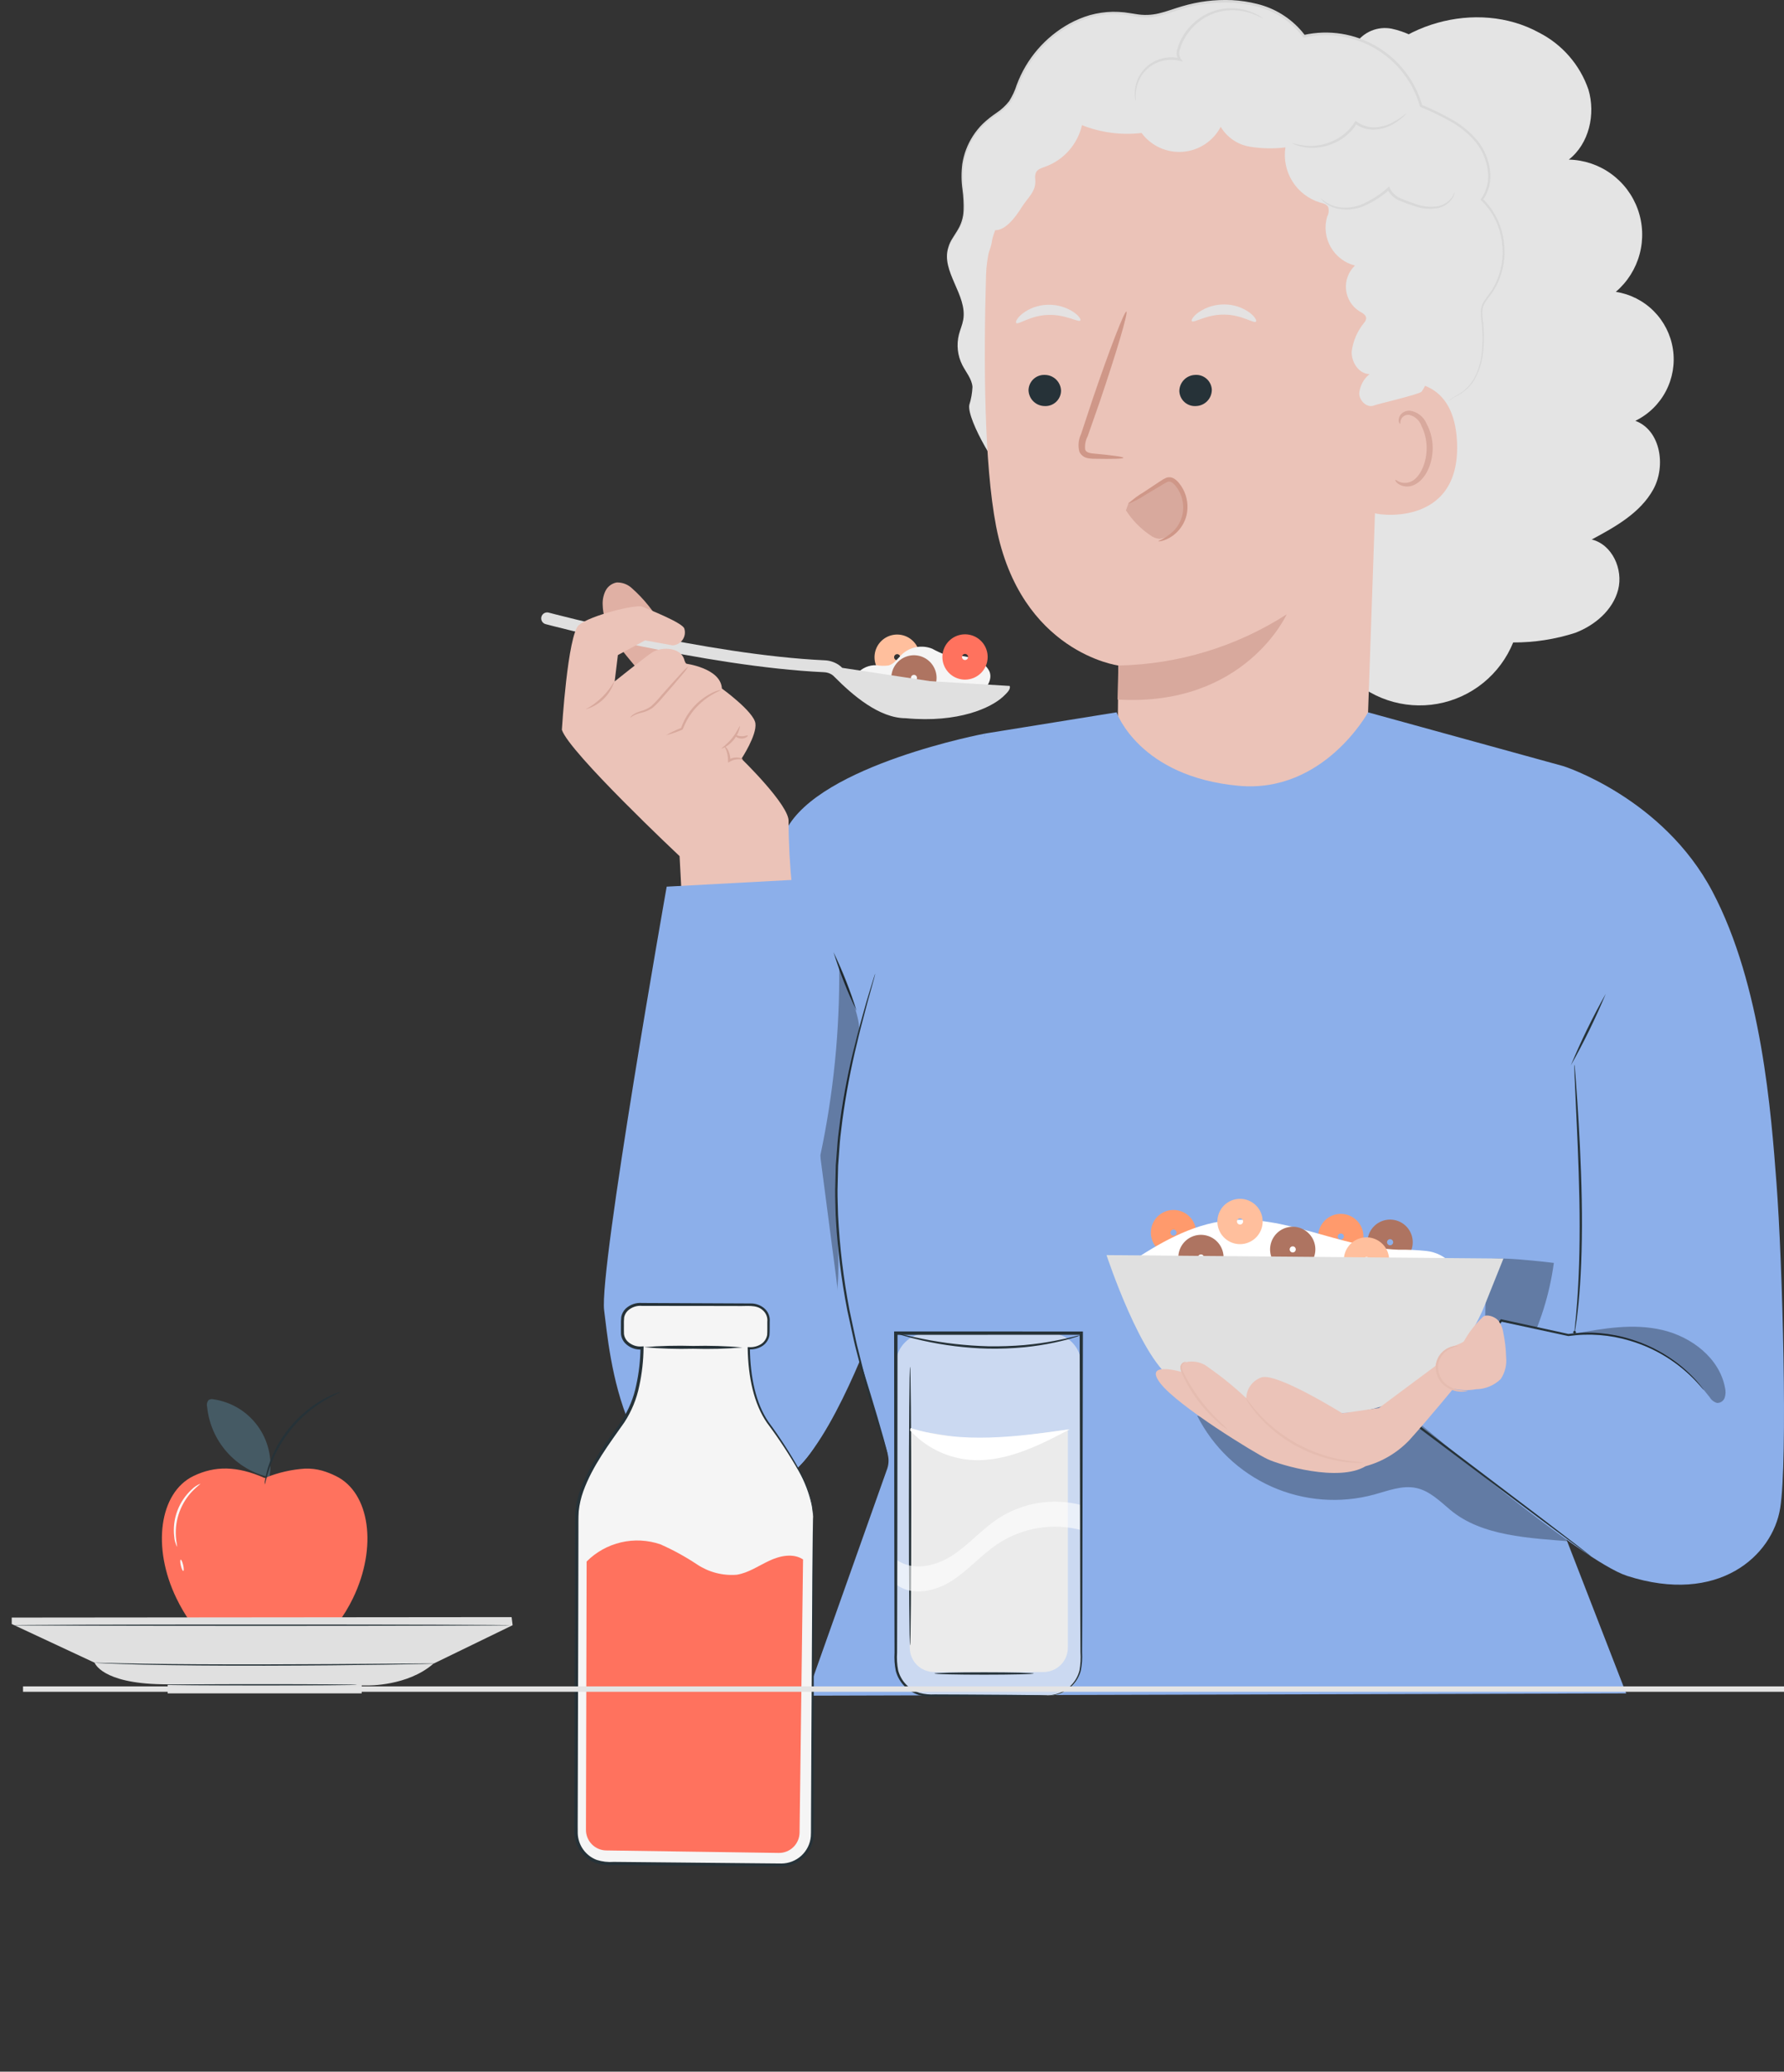<svg width="330" height="383" viewBox="0 0 330 383" fill="none" xmlns="http://www.w3.org/2000/svg">
<rect x="0" y="0" width="330" height="383" fill="#333333" stroke="none"/>
<g clip-path="url(#clip0_151_1770)">
<path d="M326.645 312.742C326.645 312.735 253.518 312.729 163.331 312.729C73.112 312.729 0 312.735 0 312.742C0 312.749 73.112 312.754 163.331 312.754C253.518 312.754 326.645 312.749 326.645 312.742Z" fill="#263238"/>
<path d="M302.503 77.802C304.922 76.621 306.9 74.7 308.151 72.316C309.401 69.933 309.858 67.212 309.454 64.55C309.051 61.889 307.808 59.426 305.908 57.52C304.007 55.615 301.548 54.366 298.888 53.956C301.03 52.132 302.567 49.699 303.295 46.98C304.024 44.262 303.909 41.386 302.966 38.735C302.023 36.083 300.297 33.781 298.016 32.133C295.736 30.485 293.008 29.569 290.195 29.507C293.952 26.574 295.186 21.113 293.819 16.546C292.25 11.985 288.97 8.212 284.673 6.025C273.273 -0.22 257.258 4.288 250.786 15.563L248.853 124.358C250.98 126.68 253.66 128.425 256.643 129.433C259.627 130.44 262.816 130.676 265.915 130.119C269.014 129.562 271.922 128.23 274.368 126.246C276.814 124.263 278.718 121.693 279.905 118.776C283.805 118.793 287.682 118.191 291.394 116.993C295.03 115.601 298.347 112.793 299.322 109.023C300.297 105.253 298.216 100.656 294.432 99.741C298.807 97.397 303.416 94.829 305.816 90.484C308.217 86.139 307.16 79.518 302.503 77.802Z" fill="#E4E4E4"/>
<path d="M274.847 22.99C273.513 17.052 269.088 12.27 264.216 8.624C262.256 6.973 259.919 5.832 257.412 5.302C256.155 5.059 254.855 5.192 253.673 5.682C252.492 6.172 251.48 6.999 250.763 8.059L251.147 12.312C250.669 19.079 255.937 24.718 258.478 31.008C259.583 33.744 260.493 37.033 263.21 38.179C264.68 38.711 266.294 38.682 267.743 38.096C273.476 36.056 276.182 28.928 274.847 22.99Z" fill="#E4E4E4"/>
<path d="M275.731 54.253C277.538 51.627 278.367 48.45 278.072 45.275C277.776 42.101 276.376 39.131 274.115 36.884C276.527 33.703 275.521 28.906 272.923 25.875C270.325 22.844 266.531 21.159 262.87 19.57C260.667 10.478 250.261 4.292 241.225 6.701C236.327 -0.149 226.215 -1.004 218.189 1.541C216.279 2.308 214.268 2.797 212.218 2.993C210.712 2.919 209.212 2.747 207.727 2.478C199.48 1.565 191.456 7.546 188.43 15.275C188.036 16.543 187.477 17.754 186.768 18.878C185.586 20.155 184.246 21.279 182.782 22.22C181.323 23.417 180.138 24.915 179.31 26.611C178.481 28.307 178.028 30.161 177.98 32.048C177.921 35.246 179.017 38.611 177.741 41.543C177.101 43.012 175.911 44.215 175.422 45.741C174.004 50.164 178.972 54.535 178.178 59.112C178.016 60.046 177.617 60.921 177.381 61.839C176.9 63.737 177.123 65.745 178.007 67.492C178.688 68.824 179.763 70.033 179.887 71.523C179.836 72.657 179.639 73.779 179.3 74.862C178.808 77.594 184.921 87.942 187.304 89.366L257.515 88.345C260.155 87.685 262.524 86.22 264.295 84.153C266.066 82.086 267.151 79.519 267.399 76.809C267.348 75.904 267.554 75.003 267.993 74.211C268.527 73.656 269.169 73.217 269.88 72.92C274.343 70.386 274.743 64.166 274.147 59.068C274.019 58.359 274.016 57.633 274.136 56.923C274.484 55.935 275.026 55.028 275.731 54.253V54.253Z" fill="#E4E4E4"/>
<path d="M255.727 54.828C255.643 42.397 247.516 28.3 235.033 22.513C227.164 18.865 221.094 18.983 216.994 18.602C211.238 18.187 205.492 19.534 200.52 22.464C196.672 23.464 182.798 36.784 182.393 50.893C181.942 66.567 182.011 85.722 184.262 97.329C188.791 120.668 206.873 123.04 206.873 123.04C206.874 123.004 206.684 141.665 206.684 141.665L205.075 156.356L252.604 144.912L255.727 54.828Z" fill="#EBC3B8"/>
<path d="M190.255 72.134C190.274 72.919 190.599 73.665 191.161 74.214C191.722 74.762 192.475 75.07 193.26 75.071C193.644 75.088 194.027 75.029 194.388 74.896C194.748 74.763 195.078 74.558 195.359 74.296C195.639 74.033 195.864 73.717 196.02 73.366C196.177 73.015 196.261 72.636 196.269 72.252C196.25 71.467 195.925 70.722 195.365 70.173C194.804 69.624 194.052 69.315 193.267 69.313C192.883 69.295 192.499 69.355 192.139 69.488C191.778 69.621 191.447 69.825 191.167 70.088C190.886 70.351 190.661 70.667 190.504 71.019C190.348 71.37 190.263 71.749 190.255 72.134V72.134Z" fill="#263238"/>
<path d="M187.981 59.713C188.368 60.093 190.59 58.328 193.828 58.225C197.06 58.076 199.493 59.662 199.831 59.253C199.998 59.071 199.593 58.376 198.534 57.658C197.099 56.735 195.415 56.278 193.71 56.35C192.027 56.401 190.403 56.988 189.074 58.024C188.105 58.822 187.792 59.544 187.981 59.713Z" fill="#E4E2E2"/>
<path d="M207.799 84.639C207.808 84.455 205.784 84.176 202.508 83.87C201.679 83.813 200.891 83.675 200.732 83.116C200.633 82.264 200.796 81.403 201.199 80.646C201.909 78.618 202.652 76.491 203.429 74.265C206.517 65.184 208.724 57.727 208.357 57.606C207.99 57.484 205.189 64.748 202.1 73.829C201.359 76.068 200.651 78.206 199.975 80.244C199.489 81.26 199.377 82.414 199.657 83.505C199.787 83.792 199.981 84.046 200.224 84.248C200.466 84.449 200.752 84.593 201.058 84.667C201.52 84.776 201.994 84.825 202.469 84.814C205.756 84.879 207.793 84.824 207.799 84.639Z" fill="#CF9788"/>
<path d="M206.874 123.039C217.926 122.83 228.703 119.555 238.005 113.581C238.005 113.581 230.282 130.723 206.727 129.331L206.874 123.039Z" fill="#D8A99D"/>
<path d="M224.16 72.04C224.165 72.826 223.863 73.582 223.319 74.147C222.775 74.713 222.031 75.044 221.247 75.069C220.864 75.099 220.479 75.051 220.114 74.929C219.75 74.807 219.414 74.613 219.125 74.359C218.837 74.106 218.602 73.796 218.435 73.45C218.268 73.104 218.172 72.728 218.152 72.345C218.147 71.56 218.448 70.804 218.992 70.239C219.535 69.673 220.278 69.341 221.061 69.314C221.445 69.285 221.83 69.332 222.195 69.454C222.56 69.576 222.896 69.77 223.185 70.024C223.474 70.278 223.709 70.587 223.876 70.934C224.044 71.28 224.14 71.656 224.16 72.04V72.04Z" fill="#263238"/>
<path d="M232.322 59.469C231.947 59.861 229.672 58.165 226.432 58.163C223.197 58.114 220.813 59.774 220.464 59.376C220.291 59.2 220.675 58.492 221.711 57.741C223.116 56.774 224.785 56.265 226.491 56.284C228.176 56.284 229.817 56.82 231.177 57.814C232.17 58.582 232.506 59.293 232.322 59.469Z" fill="#E4E2E2"/>
<path d="M252.605 77.195C252.549 75.447 254.427 71.258 256.144 70.929C260.727 70.054 269.044 70.139 269.521 81.841C270.174 97.837 253.984 95.193 253.937 94.735C253.901 94.378 252.797 83.23 252.605 77.195Z" fill="#EBC3B8"/>
<path d="M258.111 88.712C258.179 88.658 258.397 88.895 258.876 89.092C259.551 89.348 260.298 89.333 260.961 89.05C262.625 88.361 263.938 85.62 263.898 82.733C263.883 81.36 263.561 80.007 262.956 78.775C262.786 78.281 262.498 77.837 262.118 77.479C261.737 77.121 261.276 76.862 260.773 76.722C260.449 76.651 260.111 76.694 259.817 76.846C259.522 76.998 259.29 77.247 259.16 77.552C258.963 78.009 259.078 78.324 258.995 78.354C258.952 78.397 258.64 78.101 258.743 77.436C258.815 77.035 259.023 76.672 259.331 76.407C259.758 76.056 260.305 75.887 260.855 75.937C261.517 76.04 262.141 76.311 262.668 76.725C263.195 77.138 263.608 77.68 263.866 78.298C264.603 79.656 264.997 81.173 265.013 82.717C265.043 85.945 263.516 89.028 261.231 89.791C260.807 89.934 260.357 89.979 259.913 89.923C259.469 89.868 259.043 89.714 258.667 89.472C258.155 89.098 258.056 88.743 258.111 88.712Z" fill="#D8A99D"/>
<path d="M178.746 51.234C181.91 49.105 183.88 46.287 183.552 42.486C185.716 43.053 187.799 40.22 188.987 38.323C190.174 36.426 191.674 35.439 191.504 33.207C191.427 32.77 191.467 32.32 191.62 31.903C191.924 31.279 192.678 31.053 193.333 30.824C195.02 30.215 196.527 29.192 197.716 27.849C198.905 26.506 199.739 24.887 200.14 23.138C203.638 24.527 207.425 25.022 211.162 24.581C212.036 25.76 213.194 26.699 214.529 27.308C215.864 27.917 217.331 28.178 218.794 28.065C220.257 27.952 221.668 27.469 222.893 26.662C224.119 25.855 225.119 24.75 225.801 23.45C226.375 24.407 227.147 25.229 228.066 25.86C228.985 26.492 230.029 26.918 231.128 27.109C233.325 27.477 235.564 27.524 237.774 27.248C237.435 29.431 237.894 31.663 239.067 33.535C240.24 35.406 242.049 36.792 244.16 37.438C244.735 37.593 245.399 37.745 245.679 38.27C245.769 38.566 245.799 38.877 245.766 39.184C245.734 39.492 245.641 39.79 245.491 40.061C245.219 40.992 245.136 41.969 245.249 42.932C245.362 43.896 245.667 44.827 246.147 45.67C246.627 46.513 247.272 47.251 248.043 47.839C248.815 48.428 249.696 48.855 250.636 49.095C250.046 49.656 249.591 50.342 249.304 51.104C249.017 51.865 248.907 52.682 248.981 53.492C249.055 54.303 249.311 55.086 249.731 55.783C250.151 56.48 250.723 57.073 251.404 57.517C251.998 57.849 252.772 58.247 252.704 58.923C252.656 59.179 252.543 59.418 252.376 59.617C251.099 61.148 250.286 63.012 250.031 64.989C249.952 66.97 251.361 69.142 253.343 69.163C252.798 69.597 252.347 70.137 252.017 70.751C251.688 71.366 251.487 72.041 251.427 72.735C251.45 74.126 252.904 75.496 254.184 74.951C254.728 74.719 262.641 72.886 262.976 72.398C267.296 66.101 261.376 59.501 260.673 51.896C259.812 44.274 257.198 36.955 253.034 30.514C251.396 27.756 249.399 25.227 247.096 22.993C244.336 20.598 241.313 18.524 238.085 16.811C233.959 14.431 229.719 12.06 225.049 11.122C216.349 9.375 207.485 12.811 199.559 16.802C196.49 18.216 193.625 20.038 191.042 22.218C188.144 25.045 185.774 28.366 184.042 32.026C181.358 37.209 179.172 42.775 178.801 48.6" fill="#E4E4E4"/>
<path d="M175.422 45.741C175.597 45.12 175.869 44.532 176.228 43.996C176.549 43.453 177.008 42.817 177.435 42.009C177.911 41.071 178.184 40.042 178.234 38.99C178.281 37.669 178.215 36.345 178.036 35.035C177.812 33.459 177.802 31.859 178.008 30.28C178.295 28.462 178.956 26.722 179.948 25.171C180.488 24.325 181.124 23.544 181.842 22.843C182.61 22.124 183.435 21.468 184.308 20.881C185.209 20.288 186.007 19.553 186.671 18.705C187.275 17.751 187.752 16.722 188.09 15.644C189.884 10.843 193.335 6.842 197.82 4.363C199.027 3.703 200.303 3.176 201.624 2.791C202.989 2.415 204.396 2.21 205.812 2.179C206.533 2.174 207.255 2.208 207.972 2.282C208.692 2.369 209.402 2.498 210.113 2.601C211.532 2.856 212.988 2.81 214.388 2.467C215.811 2.139 217.198 1.578 218.665 1.162C221.646 0.275 224.753 -0.111 227.86 0.021C229.453 0.104 231.034 0.343 232.58 0.735C235.782 1.52 238.657 3.288 240.803 5.792C241.01 6.049 241.216 6.307 241.421 6.561L241.163 6.468C245.792 5.428 250.645 6.201 254.723 8.627C258.801 11.053 261.796 14.949 263.093 19.515L262.961 19.359C264.918 20.166 266.823 21.095 268.664 22.14C270.462 23.158 272.057 24.497 273.372 26.09C274.609 27.669 275.39 29.556 275.63 31.547C275.897 33.473 275.411 35.428 274.275 37.005L274.252 36.738C276.471 38.893 277.867 41.758 278.197 44.835C278.555 47.584 278.063 50.378 276.786 52.839C276.489 53.403 276.151 53.943 275.775 54.457C275.397 54.926 275.045 55.415 274.719 55.92C274.417 56.399 274.239 56.944 274.2 57.508C274.185 58.063 274.218 58.618 274.297 59.167C274.541 61.186 274.549 63.225 274.321 65.246C274.152 66.881 273.667 68.468 272.894 69.918C272.31 70.984 271.487 71.9 270.489 72.594C269.68 73.165 268.957 73.4 268.56 73.709C268.354 73.856 268.164 74.024 267.993 74.211C268.13 73.992 268.311 73.804 268.524 73.659C268.917 73.328 269.64 73.071 270.42 72.495C271.385 71.796 272.179 70.885 272.739 69.832C273.481 68.395 273.941 66.828 274.092 65.218C274.299 63.215 274.274 61.196 274.02 59.199C273.934 58.633 273.896 58.061 273.908 57.489C273.947 56.879 274.136 56.287 274.458 55.767C274.786 55.249 275.142 54.749 275.523 54.27C275.886 53.767 276.212 53.238 276.499 52.688C277.729 50.282 278.195 47.558 277.834 44.88C277.502 41.894 276.138 39.117 273.978 37.03L273.846 36.907L273.955 36.763C275.024 35.266 275.474 33.414 275.214 31.593C274.977 29.682 274.222 27.872 273.031 26.359C271.746 24.811 270.188 23.512 268.435 22.526C266.608 21.494 264.719 20.577 262.778 19.78L262.673 19.735L262.647 19.623C261.374 15.184 258.454 11.398 254.484 9.039C250.514 6.681 245.794 5.928 241.287 6.934L241.136 6.974L241.029 6.841C240.831 6.596 240.632 6.349 240.431 6.1C238.349 3.673 235.561 1.96 232.456 1.199C230.943 0.815 229.396 0.58 227.837 0.497C224.783 0.366 221.729 0.742 218.798 1.61C217.357 2.015 215.959 2.58 214.493 2.916C213.761 3.093 213.014 3.195 212.261 3.22C211.52 3.225 210.78 3.168 210.048 3.049C209.326 2.943 208.619 2.814 207.917 2.727C207.22 2.655 206.52 2.62 205.819 2.624C204.441 2.651 203.071 2.848 201.741 3.21C200.45 3.583 199.203 4.095 198.022 4.736C193.615 7.157 190.217 11.072 188.438 15.775C188.086 16.881 187.589 17.936 186.961 18.913C186.271 19.79 185.442 20.548 184.508 21.158C183.644 21.731 182.829 22.372 182.068 23.076C181.363 23.756 180.738 24.515 180.206 25.337C179.226 26.849 178.569 28.546 178.275 30.323C178.061 31.878 178.057 33.456 178.265 35.013C178.432 36.336 178.485 37.672 178.422 39.004C178.357 40.078 178.064 41.125 177.561 42.076C177.114 42.891 176.643 43.515 176.31 44.048C176.048 44.445 175.816 44.861 175.616 45.294C175.483 45.587 175.434 45.745 175.422 45.741Z" fill="#D8D8D8"/>
<path d="M233.605 3.423C233.581 3.459 233.175 3.194 232.385 2.837C231.272 2.337 230.082 2.03 228.866 1.929C227.069 1.767 225.262 2.088 223.632 2.86C221.647 3.826 220.02 5.397 218.983 7.346C218.67 7.928 218.422 8.544 218.245 9.182C218.149 9.457 218.114 9.751 218.143 10.041C218.173 10.332 218.265 10.613 218.415 10.864L218.822 11.395L218.171 11.233C216.494 10.83 214.726 11.097 213.243 11.978C212.064 12.685 211.146 13.753 210.623 15.024C210.271 15.866 210.087 16.768 210.081 17.68C210.079 18.322 210.141 18.672 210.105 18.678C210.091 18.68 210.063 18.596 210.024 18.429C209.968 18.185 209.932 17.936 209.918 17.685C209.848 16.489 210.099 15.296 210.647 14.231C211.194 13.166 212.018 12.268 213.031 11.63C214.601 10.662 216.49 10.355 218.285 10.778L218.041 11.147C217.846 10.842 217.721 10.496 217.676 10.137C217.631 9.777 217.666 9.412 217.78 9.067C217.964 8.391 218.224 7.738 218.557 7.121C219.64 5.08 221.354 3.445 223.442 2.458C225.147 1.672 227.035 1.372 228.899 1.589C230.145 1.722 231.356 2.088 232.467 2.668C232.768 2.822 233.057 2.999 233.333 3.195C233.52 3.331 233.614 3.409 233.605 3.423Z" fill="#D8D8D8"/>
<path d="M260.136 20.977C260.156 20.997 259.973 21.214 259.595 21.566C259.053 22.066 258.46 22.507 257.825 22.881C256.862 23.461 255.783 23.823 254.664 23.939C253.24 24.095 251.809 23.711 250.655 22.862L251.007 22.797C250.861 23.016 250.711 23.241 250.559 23.468C250.395 23.688 250.21 23.898 250.033 24.116C248.961 25.296 247.615 26.194 246.114 26.729C244.899 27.174 243.61 27.377 242.317 27.327C241.451 27.288 240.596 27.121 239.779 26.832C239.477 26.735 239.19 26.594 238.93 26.412C240.034 26.744 241.174 26.937 242.326 26.986C243.568 26.986 244.799 26.758 245.959 26.312C247.379 25.78 248.652 24.917 249.673 23.794C249.84 23.588 250.015 23.39 250.171 23.183C250.316 22.968 250.458 22.758 250.597 22.551L250.748 22.328L250.95 22.486C252.01 23.268 253.319 23.634 254.631 23.515C255.696 23.426 256.732 23.114 257.67 22.602C259.277 21.726 260.082 20.909 260.136 20.977Z" fill="#D8D8D8"/>
<path d="M269.056 35.551C269.072 35.555 269.062 35.655 269.026 35.847C268.957 36.125 268.845 36.39 268.694 36.632C268.107 37.526 267.207 38.166 266.171 38.427C264.64 38.752 263.049 38.63 261.586 38.075C260.718 37.814 259.865 37.508 259.029 37.158C258.067 36.797 257.263 36.108 256.757 35.213C256.72 35.127 256.683 35.039 256.649 34.959L257.03 35.062C255.639 36.292 254.069 37.303 252.375 38.061C250.968 38.676 249.417 38.885 247.897 38.666C246.875 38.525 245.908 38.122 245.09 37.494C244.869 37.326 244.669 37.133 244.492 36.92C244.373 36.773 244.317 36.691 244.33 36.68C244.362 36.65 244.623 36.95 245.199 37.344C246.022 37.887 246.963 38.225 247.944 38.331C249.399 38.493 250.871 38.259 252.204 37.653C253.845 36.889 255.367 35.891 256.722 34.691L256.97 34.483L257.102 34.794C257.131 34.861 257.162 34.934 257.193 35.006C257.651 35.797 258.37 36.406 259.225 36.728C260.052 37.099 260.916 37.379 261.719 37.651C263.105 38.201 264.615 38.356 266.083 38.098C267.061 37.88 267.93 37.325 268.537 36.529C268.736 36.217 268.909 35.891 269.056 35.551V35.551Z" fill="#D8D8D8"/>
<path d="M218.605 91.944C218.463 91.236 218.201 90.557 217.831 89.936C217.643 89.628 217.38 89.371 217.067 89.19C216.754 89.009 216.4 88.91 216.039 88.901C215.517 88.968 215.02 89.163 214.591 89.468C212.655 90.623 210.719 91.778 208.783 92.933L208.277 94.352C209.434 96.158 210.945 97.712 212.72 98.917C213.228 99.322 213.844 99.567 214.491 99.621C215.313 99.525 216.08 99.154 216.666 98.568C217.784 97.931 218.611 96.884 218.973 95.648C219.334 94.413 219.203 93.085 218.605 91.944V91.944Z" fill="#D8A99D"/>
<path d="M214.242 100.058C215.274 99.581 216.228 98.947 217.069 98.181C217.915 97.322 218.497 96.237 218.745 95.056C219.025 93.614 218.801 92.118 218.11 90.821C217.933 90.484 217.723 90.165 217.482 89.87C217.279 89.591 217.025 89.353 216.735 89.166C216.622 89.093 216.493 89.049 216.359 89.035C216.226 89.022 216.091 89.04 215.965 89.089C215.655 89.223 215.358 89.386 215.077 89.575C213.856 90.318 212.75 90.978 211.815 91.521C210.843 92.181 209.796 92.723 208.696 93.136C209.545 92.323 210.487 91.615 211.503 91.025C212.398 90.418 213.472 89.707 214.671 88.928C214.992 88.699 215.336 88.503 215.696 88.345C215.929 88.255 216.178 88.219 216.427 88.238C216.675 88.258 216.916 88.333 217.132 88.457C217.516 88.689 217.851 88.991 218.121 89.349C218.398 89.684 218.639 90.047 218.842 90.431C219.624 91.897 219.855 93.596 219.491 95.218C219.182 96.527 218.478 97.709 217.475 98.604C216.819 99.203 216.042 99.654 215.196 99.925C214.599 100.104 214.252 100.106 214.242 100.058Z" fill="#CF9788"/>
<path d="M300.809 313.069L289.046 282.766C289.046 282.766 289.846 251.063 292.796 236.567C295.747 222.072 289.201 141.644 289.201 141.644L253.062 131.694C253.062 131.694 244.849 146.725 229.115 145.276C210.685 143.578 206.533 131.694 206.533 131.694L182.207 135.617C182.207 135.617 168.518 184.541 162.646 195.978C156.775 207.414 156.299 242.676 156.299 242.676C156.299 242.676 162.666 262.377 164.236 268.965C164.463 269.921 164.384 270.924 164.009 271.832L149.222 313.491L300.809 313.069Z" fill="#8CAFEA"/>
<g opacity="0.3">
<path d="M274.849 233.133C275.183 237.524 274.26 244.319 275.09 248.644L282.171 250.157C284.864 244.941 286.641 239.301 287.426 233.484C287.426 233.484 274.755 231.898 274.849 233.133Z" fill="black"/>
</g>
<g opacity="0.3">
<path d="M264.803 261.01C263.862 259.979 262.671 259.21 261.344 258.777C259.931 258.578 258.491 258.751 257.165 259.278C250.213 261.374 243.261 263.47 236.309 265.567L221.439 261.713C224.384 267.548 229.254 272.188 235.224 274.847C241.194 277.506 247.899 278.02 254.205 276.304C256.773 275.605 259.407 274.534 262.006 275.104C264.451 275.639 266.333 277.515 268.247 279.127C274.102 284.059 283.026 284.348 290.654 284.99C283.304 275.418 273.637 269.232 264.803 261.01Z" fill="black"/>
</g>
<path d="M276.64 244.122L291.19 246.822L288.707 192.835L289.2 141.644C289.2 141.644 307.603 147.484 316.757 164.816C325.91 182.148 327.63 205.903 328.61 218.741C329.741 233.554 330.709 269.998 329.297 278.814C327.885 287.63 317.883 296.776 300.973 291.342C292.428 288.597 262.235 262.849 262.235 262.849L276.64 244.122Z" fill="#8CAFEA"/>
<path d="M182.206 135.617C182.206 135.617 151.645 141.366 145.435 153.398C139.225 165.429 109.725 231.953 113.576 251.108C117.426 270.264 140.065 278.853 147.718 271.182C155.372 263.51 162.687 242.273 162.687 242.273L182.206 135.617Z" fill="#8CAFEA"/>
<path d="M294.333 287.763C294.273 287.736 294.216 287.701 294.164 287.66C294.04 287.572 293.884 287.462 293.689 287.325C293.252 287.006 292.646 286.564 291.87 285.999C290.271 284.812 287.983 283.114 285.126 280.994C279.376 276.685 271.343 270.665 262.107 263.744L261.933 263.613L262.069 263.442C264.596 260.262 267.285 256.878 270.054 253.393C272.634 250.153 275.144 247 277.541 243.99L277.623 243.886L277.753 243.914C282.158 244.877 286.323 245.787 290.157 246.625L290.089 246.623C293.944 246.095 297.868 246.418 301.586 247.568C304.459 248.436 307.169 249.771 309.607 251.521C311.18 252.644 312.622 253.939 313.907 255.382C314.354 255.879 314.652 256.299 314.871 256.567L315.108 256.878C315.16 256.949 315.184 256.987 315.18 256.99C315.176 256.993 315.143 256.962 315.083 256.897L314.823 256.605C314.589 256.351 314.277 255.945 313.817 255.463C310.458 251.882 306.204 249.262 301.494 247.873C297.818 246.766 293.946 246.469 290.145 247.005L290.109 247.01L290.076 247.003C286.239 246.177 282.071 245.28 277.662 244.331L277.874 244.255C275.48 247.268 272.972 250.423 270.396 253.665C267.624 257.147 264.931 260.528 262.401 263.706L262.362 263.405C271.562 270.376 279.562 276.438 285.289 280.778C288.114 282.94 290.377 284.672 291.958 285.882C292.715 286.471 293.307 286.932 293.734 287.265L294.187 287.629C294.241 287.668 294.291 287.713 294.333 287.763Z" fill="#263238"/>
<path d="M291.232 196.834C291.275 196.998 291.299 197.167 291.304 197.337C291.337 197.715 291.378 198.194 291.428 198.783C291.52 200.098 291.647 201.903 291.802 204.108C292.092 208.605 292.455 214.824 292.586 221.704C292.723 228.586 292.52 234.822 292.138 239.318C292.06 240.444 291.942 241.458 291.846 242.348C291.756 243.24 291.657 244.005 291.559 244.629L291.338 246.064C291.399 246.083 291.45 246.125 291.482 246.18C291.513 246.236 291.523 246.301 291.509 246.363C291.495 246.425 291.458 246.48 291.406 246.516C291.353 246.553 291.289 246.568 291.226 246.559C291.163 246.551 291.105 246.519 291.064 246.47C291.024 246.42 291.003 246.358 291.006 246.294C291.009 246.23 291.036 246.17 291.081 246.125C291.127 246.081 291.187 246.054 291.251 246.052C291.287 245.675 291.333 245.197 291.39 244.608C291.462 243.983 291.537 243.216 291.602 242.324C291.675 241.433 291.772 240.42 291.83 239.296C292.132 234.805 292.286 228.583 292.149 221.711C292.018 214.842 291.704 208.626 291.493 204.125C291.396 201.917 291.316 200.11 291.258 198.793C291.241 198.201 291.227 197.721 291.216 197.342C291.202 197.173 291.207 197.002 291.232 196.834Z" fill="#263238"/>
<path d="M161.894 180.003C161.889 180.082 161.874 180.16 161.849 180.235C161.805 180.41 161.748 180.629 161.678 180.903C161.509 181.518 161.275 182.372 160.978 183.457C160.664 184.563 160.287 185.918 159.883 187.5C159.47 189.08 158.98 190.873 158.526 192.877C157.378 197.547 156.479 202.276 155.833 207.042C155.682 208.39 155.474 209.766 155.356 211.181C155.251 212.597 155.143 214.042 155.034 215.515C154.998 216.99 154.962 218.491 154.924 220.016C154.911 221.539 154.992 223.085 155.022 224.65C155.318 230.531 156.021 236.385 157.126 242.169C157.408 243.496 157.683 244.79 157.951 246.05C158.219 247.308 158.468 248.532 158.781 249.699C159.392 252.036 159.873 254.236 160.465 256.205C161.025 258.177 161.533 259.965 161.98 261.54C162.462 263.091 162.879 264.431 163.224 265.54C163.551 266.615 163.809 267.462 163.995 268.073L164.185 268.735C164.211 268.809 164.228 268.887 164.236 268.965C164.196 268.897 164.164 268.825 164.143 268.749L163.911 268.1C163.707 267.496 163.423 266.657 163.062 265.592C162.697 264.489 162.256 263.155 161.747 261.611C161.28 260.04 160.751 258.256 160.167 256.288C159.556 254.323 159.056 252.122 158.429 249.785C158.108 248.618 157.851 247.392 157.576 246.132C157.302 244.872 157.02 243.576 156.73 242.245C155.599 236.445 154.882 230.571 154.585 224.668C154.555 223.097 154.475 221.544 154.49 220.014C154.529 218.483 154.568 216.976 154.606 215.493C154.72 214.015 154.831 212.565 154.94 211.141C155.063 209.721 155.276 208.34 155.434 206.988C156.1 202.212 157.032 197.476 158.226 192.804C158.7 190.801 159.211 189.011 159.647 187.436C160.074 185.858 160.475 184.509 160.814 183.41C161.145 182.334 161.406 181.487 161.594 180.878C161.681 180.609 161.751 180.394 161.807 180.222C161.826 180.146 161.856 180.073 161.894 180.003V180.003Z" fill="#263238"/>
<path d="M158.453 186.896C156.759 183.386 155.331 179.755 154.179 176.031C155.873 179.541 157.302 183.173 158.453 186.896V186.896Z" fill="#263238"/>
<path d="M297.034 183.726C295.14 188.268 292.978 192.695 290.56 196.982C292.455 192.439 294.616 188.013 297.034 183.726V183.726Z" fill="#263238"/>
<g opacity="0.3">
<path d="M155.232 178.707C155.354 190.463 154.178 202.197 151.727 213.695L152.505 226.26C152.97 236.994 150.24 244.604 145.448 254.219C149.908 252.132 152.833 247.581 154.091 242.819C155.349 238.057 155.162 233.045 154.868 228.128C154.25 220.88 154.528 213.585 155.695 206.406C156.478 202.195 157.822 194.151 158.886 190.248C158.886 190.248 159.465 188.525 155.232 178.707Z" fill="black"/>
</g>
<g opacity="0.3">
<path d="M319.087 256.566C318.074 251.096 312.911 247.149 307.495 245.884C302.079 244.62 296.707 245.583 291.232 246.56C303.43 246.025 310.994 251.532 316.257 258.315C316.556 258.83 317.043 259.209 317.616 259.37C317.926 259.381 318.231 259.292 318.486 259.117C318.741 258.941 318.933 258.688 319.033 258.394C319.22 257.802 319.238 257.169 319.087 256.566V256.566Z" fill="black"/>
</g>
<path d="M257.135 233.851C256.234 233.851 255.357 233.561 254.634 233.022C253.911 232.483 253.381 231.726 253.123 230.862C252.865 229.998 252.892 229.074 253.201 228.227C253.509 227.38 254.083 226.655 254.836 226.16C255.589 225.665 256.482 225.427 257.382 225.48C258.282 225.533 259.141 225.875 259.83 226.455C260.52 227.035 261.005 227.822 261.212 228.7C261.419 229.577 261.337 230.498 260.979 231.326L260.978 231.327C260.653 232.076 260.116 232.715 259.433 233.163C258.751 233.612 257.952 233.851 257.135 233.851V233.851ZM257.138 229.095C257.066 229.095 256.995 229.108 256.928 229.134C256.788 229.189 256.677 229.298 256.617 229.436C256.557 229.574 256.555 229.73 256.61 229.87C256.651 229.974 256.722 230.063 256.814 230.127C256.906 230.191 257.015 230.226 257.127 230.228C257.24 230.229 257.35 230.198 257.444 230.137C257.538 230.076 257.612 229.989 257.656 229.886C257.715 229.748 257.717 229.592 257.662 229.453C257.606 229.313 257.498 229.201 257.361 229.141C257.29 229.11 257.214 229.095 257.138 229.095V229.095Z" fill="#AE7461"/>
<path d="M248.019 232.795C247.191 232.795 246.382 232.549 245.693 232.089C245.005 231.629 244.468 230.975 244.151 230.209C243.834 229.444 243.751 228.602 243.913 227.789C244.074 226.977 244.473 226.23 245.059 225.645C245.644 225.059 246.39 224.66 247.203 224.498C248.015 224.337 248.857 224.42 249.622 224.737C250.387 225.054 251.041 225.591 251.501 226.279C251.961 226.968 252.207 227.778 252.207 228.606C252.205 229.717 251.764 230.781 250.979 231.567C250.194 232.352 249.13 232.793 248.019 232.795ZM248.019 228.04C247.908 228.04 247.798 228.074 247.705 228.136C247.612 228.198 247.539 228.286 247.497 228.39C247.454 228.493 247.443 228.607 247.464 228.717C247.486 228.827 247.54 228.927 247.619 229.007C247.698 229.086 247.799 229.14 247.909 229.161C248.019 229.183 248.132 229.172 248.236 229.129C248.339 229.086 248.428 229.014 248.49 228.921C248.552 228.828 248.585 228.718 248.585 228.606C248.585 228.456 248.525 228.313 248.419 228.207C248.313 228.1 248.169 228.041 248.019 228.04Z" fill="#FF9A6C"/>
<path d="M217.071 232.071C216.243 232.071 215.433 231.825 214.744 231.365C214.056 230.905 213.519 230.251 213.202 229.485C212.885 228.72 212.802 227.877 212.963 227.065C213.125 226.252 213.524 225.506 214.109 224.92C214.695 224.334 215.441 223.935 216.254 223.773C217.066 223.612 217.908 223.695 218.673 224.012C219.439 224.329 220.093 224.866 220.553 225.555C221.013 226.244 221.258 227.054 221.258 227.883C221.257 228.993 220.815 230.058 220.03 230.843C219.245 231.628 218.181 232.07 217.071 232.071V232.071ZM217.071 227.315C216.959 227.315 216.849 227.348 216.756 227.41C216.663 227.473 216.59 227.561 216.547 227.665C216.504 227.768 216.493 227.882 216.515 227.992C216.537 228.102 216.59 228.203 216.67 228.282C216.749 228.361 216.85 228.415 216.959 228.437C217.069 228.459 217.183 228.448 217.287 228.406C217.39 228.363 217.479 228.29 217.541 228.197C217.603 228.104 217.637 227.995 217.637 227.883C217.637 227.732 217.577 227.588 217.471 227.482C217.365 227.376 217.221 227.316 217.071 227.315V227.315Z" fill="#FF9A6C"/>
<path d="M268.428 233.545C267.22 232.27 265.598 231.466 263.852 231.276C262.122 231.094 260.383 231.016 258.644 231.042C247.868 230.673 237.633 224.47 226.916 225.655C220.28 226.388 214.298 229.894 208.748 233.605L232.12 242.075C242.588 241.515 253.056 240.955 263.524 240.395C265.519 240.289 267.805 240.027 268.931 238.376C269.369 237.621 269.556 236.746 269.466 235.878C269.376 235.01 269.012 234.193 268.428 233.545V233.545Z" fill="white"/>
<path d="M239.126 235.173C238.297 235.173 237.488 234.928 236.799 234.468C236.11 234.008 235.573 233.353 235.256 232.588C234.939 231.823 234.856 230.98 235.018 230.168C235.179 229.355 235.578 228.609 236.163 228.023C236.749 227.437 237.495 227.038 238.307 226.876C239.12 226.714 239.962 226.797 240.727 227.114C241.492 227.431 242.146 227.968 242.607 228.657C243.067 229.345 243.313 230.155 243.313 230.984C243.311 232.094 242.87 233.159 242.085 233.944C241.3 234.73 240.236 235.172 239.126 235.173V235.173ZM239.126 230.418C239.013 230.418 238.904 230.451 238.811 230.513C238.717 230.575 238.645 230.664 238.602 230.767C238.559 230.871 238.548 230.985 238.569 231.095C238.591 231.205 238.645 231.306 238.724 231.385C238.804 231.464 238.905 231.518 239.015 231.54C239.125 231.562 239.239 231.551 239.342 231.508C239.446 231.465 239.534 231.392 239.596 231.299C239.658 231.205 239.692 231.096 239.691 230.984C239.691 230.834 239.631 230.69 239.525 230.584C239.419 230.478 239.276 230.418 239.126 230.418V230.418Z" fill="#AE7461"/>
<path d="M222.149 236.668C221.321 236.668 220.511 236.423 219.823 235.963C219.134 235.502 218.597 234.848 218.28 234.083C217.963 233.318 217.88 232.475 218.042 231.663C218.203 230.85 218.602 230.104 219.187 229.518C219.773 228.932 220.519 228.533 221.331 228.371C222.144 228.209 222.986 228.292 223.751 228.609C224.516 228.926 225.17 229.463 225.63 230.152C226.091 230.841 226.336 231.65 226.337 232.479C226.335 233.589 225.894 234.654 225.109 235.44C224.324 236.225 223.26 236.667 222.149 236.668V236.668ZM222.149 231.913C222.037 231.913 221.928 231.946 221.834 232.008C221.741 232.07 221.669 232.159 221.626 232.262C221.583 232.366 221.571 232.48 221.593 232.59C221.615 232.7 221.669 232.801 221.748 232.88C221.828 232.959 221.929 233.013 222.039 233.035C222.148 233.057 222.262 233.046 222.366 233.003C222.469 232.96 222.558 232.887 222.62 232.794C222.682 232.701 222.715 232.591 222.715 232.479C222.715 232.329 222.656 232.185 222.549 232.079C222.443 231.973 222.299 231.913 222.149 231.913V231.913Z" fill="#AE7461"/>
<path d="M252.772 237.136C251.944 237.136 251.134 236.89 250.446 236.43C249.757 235.97 249.22 235.316 248.903 234.55C248.586 233.785 248.503 232.943 248.664 232.13C248.826 231.317 249.225 230.571 249.81 229.985C250.396 229.399 251.142 229 251.954 228.838C252.766 228.676 253.608 228.759 254.374 229.076C255.139 229.393 255.793 229.93 256.253 230.619C256.714 231.308 256.959 232.117 256.959 232.946C256.958 234.056 256.517 235.121 255.732 235.907C254.947 236.692 253.883 237.134 252.772 237.136V237.136ZM252.772 232.38C252.66 232.38 252.551 232.413 252.457 232.475C252.364 232.537 252.292 232.626 252.249 232.729C252.206 232.833 252.194 232.947 252.216 233.057C252.238 233.167 252.292 233.268 252.371 233.347C252.45 233.426 252.551 233.48 252.661 233.502C252.771 233.524 252.885 233.513 252.989 233.47C253.092 233.427 253.181 233.354 253.243 233.261C253.305 233.168 253.338 233.058 253.338 232.946C253.338 232.796 253.278 232.652 253.172 232.546C253.066 232.44 252.922 232.38 252.772 232.38V232.38Z" fill="#FFBF9D"/>
<path d="M204.682 232.039C204.682 232.039 211.25 251.962 217.261 255.18C223.272 258.398 236.669 261.446 243.476 261.37C250.283 261.294 254.367 261.125 259.842 258.085C259.897 258.055 259.951 258.024 260.006 257.993C266.671 254.236 271.849 248.31 274.681 241.201L278.1 232.677L204.682 232.039Z" fill="#E0E0E0"/>
<path d="M248.286 261.282C248.286 261.282 236.196 253.734 233.361 254.645C232.552 254.918 231.846 255.433 231.34 256.122C230.834 256.81 230.552 257.637 230.533 258.491C228.347 256.43 226.012 254.533 223.547 252.815C222.899 252.285 222.125 251.931 221.301 251.789C220.476 251.646 219.628 251.72 218.84 252.002L218.361 252.59L218.572 253.639C218.572 253.639 211.385 251.521 214.647 255.748C217.909 259.975 232.141 268.676 234.476 269.765C236.811 270.854 247.606 274.069 252.605 271.069C255.698 270.227 258.502 268.555 260.712 266.232C264.164 262.421 269.259 256.21 269.259 256.21L268.926 250.004L255.063 260.311L248.286 261.282Z" fill="#EBC3B8"/>
<path d="M278.066 246.345C277.95 245.489 277.594 244.684 277.038 244.023C276.434 243.413 274.985 242.885 274.334 243.445C272.914 244.765 271.713 246.303 270.778 248.002C269.684 248.763 268.287 248.867 267.268 249.724C266.732 250.123 266.291 250.636 265.978 251.226C265.665 251.815 265.487 252.468 265.457 253.135C265.545 253.927 265.863 254.676 266.371 255.29C266.879 255.904 267.555 256.356 268.317 256.591C269.848 257.036 271.462 257.121 273.031 256.84C274.743 256.823 276.382 256.146 277.606 254.951C278.406 253.741 278.756 252.29 278.598 250.849C278.559 249.334 278.381 247.827 278.066 246.345V246.345Z" fill="#EBC3B8"/>
<path d="M227.104 264.289C226.412 263.901 225.775 263.424 225.207 262.87C223.775 261.602 222.486 260.181 221.365 258.632C220.234 257.086 219.281 255.418 218.523 253.659C218.381 253.336 218.326 252.98 218.365 252.629C218.409 252.355 218.557 252.109 218.779 251.942C219.163 251.668 219.447 251.831 219.421 251.844C219.224 251.863 219.037 251.943 218.888 252.073C218.727 252.228 218.628 252.436 218.608 252.659C218.6 252.965 218.669 253.268 218.809 253.54C219.637 255.233 220.611 256.85 221.718 258.375C222.829 259.899 224.067 261.327 225.417 262.643C226.01 263.16 226.573 263.709 227.104 264.289V264.289Z" fill="#E5BCB0"/>
<path d="M252.151 270.398C251.815 270.451 251.474 270.464 251.134 270.44C250.736 270.446 250.337 270.428 249.941 270.388C249.477 270.344 248.945 270.32 248.367 270.215C247.004 270.017 245.66 269.707 244.348 269.288C241.123 268.258 238.129 266.612 235.53 264.442C234.473 263.56 233.49 262.591 232.592 261.547C232.193 261.115 231.887 260.679 231.602 260.311C231.355 259.998 231.127 259.671 230.918 259.331C230.715 259.058 230.544 258.762 230.407 258.45C230.479 258.401 231.258 259.625 232.823 261.341C233.742 262.342 234.732 263.274 235.786 264.131C238.372 266.231 241.315 267.848 244.473 268.905C245.761 269.335 247.079 269.671 248.416 269.91C250.703 270.311 252.154 270.312 252.151 270.398Z" fill="#E5BCB0"/>
<path d="M271.505 257.108C271.51 257.132 271.318 257.208 270.952 257.258C270.432 257.324 269.904 257.304 269.39 257.2C268.616 257.049 267.888 256.719 267.264 256.235C266.492 255.627 265.945 254.778 265.71 253.824C265.461 252.866 265.573 251.85 266.025 250.969C266.403 250.268 266.974 249.689 267.671 249.302C268.131 249.041 268.64 248.879 269.166 248.825C269.357 248.786 269.554 248.798 269.739 248.858C269.069 248.992 268.424 249.231 267.829 249.567C267.214 249.957 266.715 250.505 266.383 251.153C265.999 251.952 265.91 252.861 266.134 253.719C266.347 254.582 266.832 255.354 267.518 255.921C268.086 256.384 268.749 256.717 269.459 256.898C270.133 257.033 270.818 257.103 271.505 257.108Z" fill="#E5BCB0"/>
<path d="M229.377 230.014C228.548 230.015 227.739 229.769 227.05 229.309C226.361 228.849 225.825 228.194 225.507 227.429C225.19 226.664 225.107 225.821 225.269 225.009C225.43 224.196 225.829 223.45 226.415 222.864C227 222.278 227.746 221.879 228.559 221.717C229.371 221.555 230.213 221.638 230.978 221.955C231.744 222.272 232.398 222.809 232.858 223.498C233.318 224.187 233.564 224.996 233.564 225.825C233.563 226.935 233.121 228 232.336 228.786C231.551 229.571 230.487 230.013 229.377 230.014ZM229.377 225.259C229.265 225.259 229.155 225.292 229.062 225.354C228.969 225.416 228.896 225.505 228.853 225.608C228.81 225.712 228.799 225.826 228.821 225.936C228.842 226.046 228.896 226.147 228.976 226.226C229.055 226.305 229.156 226.359 229.266 226.381C229.376 226.403 229.49 226.392 229.593 226.349C229.697 226.306 229.785 226.233 229.847 226.14C229.91 226.047 229.943 225.937 229.943 225.825C229.942 225.675 229.883 225.531 229.777 225.425C229.67 225.319 229.527 225.259 229.377 225.259V225.259Z" fill="#FFBF9D"/>
<path d="M165.953 125.69C165.125 125.69 164.315 125.445 163.627 124.985C162.938 124.524 162.401 123.87 162.084 123.105C161.767 122.339 161.684 121.497 161.846 120.684C162.007 119.872 162.406 119.125 162.991 118.539C163.577 117.954 164.323 117.554 165.136 117.393C165.948 117.231 166.79 117.314 167.555 117.631C168.321 117.948 168.975 118.485 169.435 119.174C169.895 119.863 170.141 120.673 170.141 121.501C170.139 122.612 169.698 123.676 168.913 124.462C168.128 125.247 167.064 125.689 165.953 125.69V125.69ZM165.953 120.935C165.841 120.935 165.732 120.968 165.639 121.03C165.545 121.092 165.473 121.181 165.43 121.284C165.387 121.388 165.375 121.502 165.397 121.611C165.419 121.721 165.473 121.822 165.552 121.902C165.631 121.981 165.732 122.035 165.842 122.057C165.952 122.079 166.066 122.068 166.17 122.025C166.273 121.982 166.362 121.909 166.424 121.816C166.486 121.723 166.519 121.613 166.519 121.501C166.519 121.351 166.46 121.207 166.354 121.101C166.247 120.995 166.104 120.935 165.953 120.935V120.935Z" fill="#FFBF9D"/>
<path d="M183.054 124.2C182.706 123.427 182.102 122.797 181.345 122.417C180.097 121.689 178.691 121.278 177.248 121.218C176.451 121.251 175.653 121.198 174.868 121.059C174.032 120.739 173.219 120.361 172.435 119.93C171.513 119.562 170.507 119.459 169.53 119.633C168.553 119.807 167.644 120.25 166.906 120.913C166.081 121.676 165.433 122.75 164.347 123.036C163.591 123.128 162.825 123.11 162.074 122.981C161.415 122.962 160.76 123.087 160.154 123.348C159.549 123.61 159.009 124.001 158.571 124.493L172.451 129.2C173.869 129.779 175.409 129.995 176.931 129.829C178.454 129.663 179.911 129.121 181.172 128.25C182.481 127.325 183.607 125.705 183.054 124.2Z" fill="#F5F5F5"/>
<path d="M169.058 129.518C168.23 129.518 167.421 129.272 166.732 128.812C166.044 128.352 165.507 127.698 165.19 126.932C164.873 126.167 164.79 125.325 164.952 124.512C165.113 123.7 165.512 122.954 166.098 122.368C166.683 121.782 167.429 121.383 168.242 121.222C169.054 121.06 169.896 121.143 170.661 121.46C171.426 121.777 172.08 122.314 172.54 123.003C173 123.691 173.246 124.501 173.246 125.329C173.245 126.44 172.803 127.505 172.018 128.29C171.233 129.075 170.169 129.517 169.058 129.518V129.518ZM169.058 124.764C168.947 124.764 168.837 124.797 168.744 124.859C168.651 124.921 168.579 125.01 168.536 125.113C168.493 125.216 168.482 125.33 168.504 125.44C168.525 125.55 168.579 125.651 168.658 125.73C168.738 125.809 168.838 125.863 168.948 125.885C169.058 125.906 169.172 125.895 169.275 125.852C169.378 125.81 169.467 125.737 169.529 125.644C169.591 125.551 169.624 125.441 169.624 125.329C169.624 125.179 169.565 125.035 169.458 124.929C169.352 124.823 169.208 124.764 169.058 124.764V124.764Z" fill="#AE7461"/>
<path d="M178.509 125.648C177.681 125.648 176.871 125.402 176.182 124.942C175.494 124.482 174.957 123.828 174.64 123.062C174.323 122.297 174.24 121.455 174.402 120.642C174.563 119.829 174.962 119.083 175.548 118.497C176.133 117.912 176.88 117.513 177.692 117.351C178.504 117.189 179.346 117.272 180.111 117.589C180.877 117.907 181.53 118.443 181.991 119.132C182.451 119.821 182.696 120.631 182.696 121.46C182.695 122.57 182.254 123.635 181.469 124.42C180.684 125.205 179.619 125.647 178.509 125.648V125.648ZM178.509 120.893C178.397 120.893 178.288 120.926 178.194 120.988C178.101 121.05 178.029 121.139 177.986 121.242C177.943 121.346 177.932 121.46 177.953 121.569C177.975 121.679 178.029 121.78 178.108 121.859C178.187 121.939 178.288 121.993 178.398 122.015C178.508 122.036 178.622 122.025 178.725 121.983C178.829 121.94 178.917 121.867 178.979 121.774C179.041 121.681 179.075 121.572 179.075 121.46C179.075 121.309 179.015 121.165 178.909 121.059C178.803 120.953 178.659 120.893 178.509 120.893V120.893Z" fill="#FF725E"/>
<path d="M122.35 115.516C120.924 112.984 119.088 110.706 116.917 108.774C116.539 108.415 116.094 108.134 115.607 107.947C115.121 107.76 114.602 107.671 114.081 107.685C113.638 107.763 113.219 107.944 112.858 108.213C112.497 108.482 112.204 108.833 112.003 109.236C111.609 110.048 111.43 110.948 111.484 111.849C111.562 114.995 113.252 117.874 115.184 120.358C117.116 122.842 119.356 125.12 120.854 127.888L130.267 127.924C127.628 123.788 124.989 119.652 122.35 115.516Z" fill="#E0B0A4"/>
<path d="M186.778 126.815L172.049 125.931L155.802 123.469C155.559 123.227 155.29 123.012 155 122.828C154.251 122.365 153.395 122.105 152.515 122.074C130.767 121.057 101.788 113.336 101.498 113.258C101.358 113.22 101.212 113.21 101.069 113.229C100.925 113.248 100.786 113.294 100.661 113.367C100.535 113.439 100.425 113.535 100.337 113.65C100.248 113.765 100.184 113.896 100.146 114.036C100.109 114.176 100.099 114.322 100.118 114.466C100.137 114.61 100.184 114.748 100.256 114.874C100.329 114.999 100.425 115.109 100.54 115.197C100.655 115.285 100.787 115.35 100.927 115.387C101.219 115.465 130.424 123.248 152.412 124.276C152.909 124.29 153.394 124.432 153.819 124.689C153.973 124.786 154.115 124.9 154.244 125.028L154.363 125.147C157.735 128.547 162.65 132.782 167.533 132.782C177.365 133.692 183.345 130.82 185.528 128.811C186.438 127.973 186.951 127.398 186.778 126.815Z" fill="#E0E0E0"/>
<path d="M103.933 134.922C103.933 134.922 105 117.293 107.102 115.533C109.203 113.773 117.69 111.67 118.814 112.158C119.939 112.647 126.352 115.16 126.59 116.23C126.696 116.58 126.72 116.948 126.661 117.308C126.602 117.668 126.462 118.01 126.251 118.307C126.039 118.604 125.763 118.85 125.443 119.024C125.122 119.198 124.767 119.297 124.402 119.312L119.33 118.39L114.294 121.11L113.7 125.978C113.7 125.978 118.825 121.873 120.552 120.668C122.279 119.463 126.528 119.507 126.697 122.664C126.697 122.664 133.327 123.46 133.533 127.293C133.533 127.293 139.434 131.552 139.734 133.732C140.034 135.913 137.157 140.277 137.157 140.277C137.157 140.277 146.115 148.948 145.869 151.89C145.88 155.974 146.099 160.056 146.525 164.118L126.156 166.676L125.706 158.28C125.706 158.28 105.253 139.061 103.933 134.922Z" fill="#EBC3B8"/>
<path d="M136.891 134.221C136.726 135.158 136.324 136.038 135.723 136.775C135.121 137.513 134.341 138.084 133.456 138.433C133.389 138.321 134.445 137.665 135.384 136.499C136.337 135.345 136.768 134.179 136.891 134.221Z" fill="#D8A99D"/>
<path d="M138.319 135.975C138.416 136.051 137.924 136.588 137.105 136.55C136.284 136.52 135.839 135.944 135.941 135.876C136.026 135.786 136.483 136.097 137.123 136.113C137.762 136.151 138.242 135.878 138.319 135.975Z" fill="#D8A99D"/>
<path d="M133.383 127.539C133.408 127.609 132.681 127.867 131.624 128.489C130.256 129.308 129.052 130.374 128.074 131.633C127.335 132.59 126.741 133.652 126.315 134.784L126.283 134.865L126.21 134.894C125.241 135.326 124.235 135.671 123.205 135.926C124.118 135.385 125.077 134.925 126.071 134.553L125.967 134.662C126.364 133.472 126.959 132.358 127.728 131.366C128.735 130.059 130.013 128.985 131.474 128.219C132.061 127.872 132.709 127.641 133.383 127.539V127.539Z" fill="#D8A99D"/>
<path d="M116.596 132.667C116.577 132.653 116.679 132.462 116.975 132.217C117.407 131.9 117.892 131.661 118.407 131.513C119.137 131.324 119.826 131.005 120.442 130.57C121.129 129.936 121.77 129.253 122.358 128.526C123.692 127.01 124.918 125.654 125.822 124.686C126.279 124.134 126.792 123.629 127.352 123.181C126.979 123.794 126.544 124.367 126.054 124.891C125.209 125.91 124.02 127.299 122.686 128.815C122.082 129.562 121.413 130.256 120.688 130.889C120.027 131.337 119.282 131.65 118.499 131.808C118 131.924 117.521 132.108 117.073 132.356C116.767 132.543 116.623 132.692 116.596 132.667Z" fill="#D8A99D"/>
<path d="M113.644 125.932C113.273 127.179 112.59 128.31 111.66 129.22C110.731 130.13 109.585 130.788 108.331 131.132C110.556 129.934 112.398 128.132 113.644 125.932V125.932Z" fill="#D8A99D"/>
<path d="M137.41 140.383C137.388 140.444 137.105 140.372 136.654 140.372C136.073 140.367 135.501 140.52 135.001 140.815L134.693 141.002L134.67 140.642L134.663 140.535C134.657 139.916 134.551 139.302 134.348 138.717C134.177 138.282 133.974 138.055 134.018 138.007C134.05 137.963 134.352 138.124 134.625 138.579C134.934 139.175 135.096 139.836 135.099 140.507L135.105 140.615L134.775 140.441C135.347 140.099 136.021 139.968 136.68 140.07C137.174 140.154 137.431 140.336 137.41 140.383Z" fill="#D8A99D"/>
<path d="M123.323 163.922C123.323 163.922 110.773 234.791 111.754 242.26C112.734 249.728 114.915 279.555 137.079 276.276C159.244 272.998 155.406 242.006 154.651 236.058C153.897 230.109 148.661 190.418 148.661 190.418L146.981 162.652L123.323 163.922Z" fill="#8CAFEA"/>
<path d="M152.505 224.098C152.449 223.895 152.412 223.688 152.395 223.479L152.163 221.696C151.968 220.147 151.72 217.901 151.436 215.124C150.864 209.569 150.2 201.884 149.525 193.394C148.85 184.9 148.236 177.214 147.742 171.654C147.497 168.91 147.297 166.673 147.154 165.071L147.004 163.28C146.977 163.072 146.969 162.861 146.981 162.652C147.037 162.854 147.074 163.061 147.091 163.27L147.323 165.053C147.518 166.602 147.766 168.848 148.05 171.625C148.622 177.18 149.286 184.865 149.961 193.359C150.636 201.849 151.251 209.535 151.744 215.094C151.989 217.838 152.189 220.076 152.332 221.678C152.395 222.422 152.444 223.018 152.482 223.47C152.509 223.678 152.517 223.888 152.505 224.098Z" fill="#8CAFEA"/>
<path d="M150.409 280.479C150.394 274.834 146.266 268.932 142.107 263.101C139.312 259.21 138.657 253.607 138.535 250.32C138.522 249.927 138.508 249.578 138.509 249.257L138.887 249.259C139.688 249.318 140.48 249.059 141.092 248.537C141.703 248.016 142.084 247.274 142.152 246.473L142.158 244.03C142.159 243.648 142.075 243.27 141.914 242.924C141.619 242.39 141.182 241.947 140.652 241.645C140.121 241.343 139.518 241.194 138.908 241.214L118.404 241.159C117.6 241.099 116.806 241.36 116.194 241.885C115.583 242.409 115.203 243.154 115.138 243.957L115.132 246.401C115.196 247.202 115.572 247.946 116.181 248.471C116.79 248.995 117.581 249.259 118.382 249.203L118.76 249.205C118.759 249.525 118.743 249.874 118.728 250.267C118.588 253.553 117.904 259.152 115.087 263.029C110.899 268.837 106.738 274.717 106.693 280.362C106.693 280.405 106.707 280.449 106.707 280.477C106.705 280.507 106.7 280.536 106.692 280.564L106.551 338.748C106.548 340.266 107.145 341.724 108.212 342.804C109.28 343.884 110.731 344.497 112.249 344.51L144.47 344.79C145.228 344.796 145.979 344.653 146.682 344.368C147.384 344.083 148.023 343.661 148.561 343.128C149.1 342.595 149.528 341.961 149.821 341.262C150.114 340.563 150.265 339.813 150.267 339.055L150.408 280.681C150.4 280.653 150.395 280.624 150.393 280.595C150.393 280.566 150.409 280.523 150.409 280.479Z" fill="#F5F5F5"/>
<path d="M150.409 280.479C150.409 280.479 150.435 280.721 150.439 281.201C150.445 281.704 150.454 282.41 150.465 283.328C150.474 285.221 150.487 287.972 150.504 291.504C150.511 298.627 150.52 308.894 150.532 321.572C150.531 324.747 150.529 328.068 150.528 331.536C150.527 333.268 150.526 335.035 150.525 336.836C150.512 337.746 150.55 338.623 150.496 339.584C150.362 341.07 149.681 342.453 148.584 343.464C147.487 344.475 146.054 345.042 144.562 345.055C142.633 345.042 140.674 345.029 138.685 345.016C134.71 344.986 130.624 344.955 126.425 344.923C122.23 344.89 117.935 344.856 113.54 344.822C112.402 344.906 111.258 344.77 110.171 344.421C109.06 344.003 108.096 343.267 107.4 342.305C106.704 341.343 106.306 340.198 106.257 339.011C106.234 337.854 106.254 336.736 106.251 335.589C106.271 326.456 106.292 317 106.313 307.316C106.327 301.838 106.341 296.439 106.354 291.121C106.362 288.464 106.369 285.832 106.376 283.223C106.399 281.908 106.338 280.646 106.44 279.308C106.58 278.004 106.876 276.723 107.321 275.49C109.111 270.599 112.234 266.563 115.016 262.605C116.311 260.619 117.218 258.406 117.69 256.083C118.183 253.822 118.446 251.517 118.477 249.204L118.759 249.488C118.176 249.537 117.59 249.455 117.043 249.248C116.496 249.042 116.002 248.715 115.598 248.292C115.195 247.849 114.941 247.29 114.871 246.695C114.839 246.1 114.866 245.61 114.86 245.067C114.841 244.521 114.862 243.975 114.921 243.433C115.038 242.863 115.323 242.341 115.74 241.935C116.145 241.558 116.626 241.27 117.15 241.09C117.674 240.91 118.23 240.843 118.782 240.892C122.88 240.91 126.826 240.927 130.619 240.943C132.512 240.951 134.364 240.96 136.175 240.968C137.08 240.972 137.975 240.976 138.859 240.981C139.797 240.964 140.709 241.295 141.419 241.91C141.761 242.215 142.027 242.597 142.194 243.025C142.361 243.452 142.424 243.913 142.379 244.37C142.359 245.224 142.407 246.006 142.331 246.886C142.251 247.313 142.079 247.718 141.827 248.071C141.574 248.425 141.248 248.72 140.87 248.934C140.152 249.34 139.331 249.524 138.509 249.461L138.713 249.258C138.778 254.55 139.794 259.436 142.153 262.881C144.277 265.755 146.214 268.764 147.951 271.888C149.034 273.852 149.806 275.972 150.239 278.173C150.382 278.933 150.439 279.707 150.409 280.479C150.409 280.479 150.38 280.282 150.352 279.896C150.313 279.325 150.238 278.756 150.127 278.193C149.649 276.02 148.85 273.93 147.755 271.992C145.988 268.897 144.03 265.915 141.89 263.065C139.447 259.545 138.4 254.614 138.305 249.257L138.302 249.045L138.51 249.053C139.256 249.111 140.003 248.945 140.653 248.574C140.977 248.39 141.257 248.137 141.473 247.834C141.689 247.53 141.836 247.183 141.904 246.817C141.965 246.072 141.922 245.192 141.936 244.369C141.98 243.976 141.928 243.577 141.786 243.208C141.643 242.839 141.413 242.51 141.115 242.249C139.89 241.084 137.958 241.54 136.174 241.445C134.364 241.443 132.511 241.442 130.617 241.44C126.829 241.436 122.884 241.432 118.781 241.427C118.3 241.379 117.814 241.434 117.356 241.588C116.898 241.742 116.477 241.992 116.123 242.32C115.784 242.65 115.552 243.075 115.457 243.539C115.408 244.047 115.393 244.558 115.411 245.068C115.417 245.585 115.396 246.162 115.423 246.636C115.481 247.115 115.688 247.564 116.014 247.92C116.367 248.283 116.797 248.562 117.273 248.736C117.748 248.909 118.257 248.973 118.761 248.922L119.048 248.905L119.043 249.206C119.017 251.561 118.754 253.908 118.256 256.21C117.773 258.608 116.839 260.892 115.504 262.942C112.713 266.918 109.632 270.933 107.899 275.693C107.472 276.879 107.188 278.111 107.053 279.365C106.957 280.604 107.016 281.931 106.995 283.227C106.99 285.835 106.984 288.467 106.979 291.124C106.967 296.437 106.954 301.835 106.942 307.319C106.916 317.003 106.891 326.458 106.867 335.59C106.869 336.726 106.848 337.882 106.869 338.986C106.913 340.053 107.269 341.084 107.894 341.95C108.519 342.815 109.385 343.478 110.384 343.855C111.404 344.179 112.478 344.304 113.545 344.221C117.937 344.263 122.232 344.304 126.43 344.344C130.625 344.384 134.711 344.424 138.69 344.463C140.675 344.481 142.632 344.499 144.559 344.517C145.92 344.508 147.228 343.994 148.231 343.074C149.234 342.153 149.859 340.893 149.985 339.538C150.038 338.667 150.006 337.725 150.021 336.835C150.028 335.034 150.036 333.268 150.043 331.535C150.058 328.071 150.073 324.75 150.087 321.572C150.16 308.894 150.219 298.626 150.26 291.503C150.294 287.971 150.32 285.221 150.338 283.328C150.354 282.41 150.366 281.704 150.375 281.201C150.365 280.96 150.376 280.719 150.409 280.479Z" fill="#263238"/>
<path d="M137.349 249.114C134.313 249.366 131.265 249.445 128.22 249.35C125.175 249.428 122.127 249.333 119.092 249.065C122.128 248.813 125.176 248.734 128.222 248.829C131.267 248.75 134.315 248.845 137.349 249.114V249.114Z" fill="#263238"/>
<path d="M147.901 338.811L148.546 288.302C146.704 287.099 144.274 287.619 142.29 288.55C140.307 289.48 138.434 290.793 136.283 291.133C133.697 291.342 131.115 290.674 128.955 289.237C126.802 287.804 124.53 286.557 122.164 285.512C119.819 284.71 117.296 284.583 114.883 285.145C112.469 285.707 110.262 286.935 108.512 288.69L108.388 338.292C108.386 339.292 108.778 340.253 109.479 340.967C110.18 341.68 111.134 342.089 112.135 342.103L144.045 342.564C144.545 342.571 145.041 342.48 145.505 342.295C145.97 342.11 146.393 341.836 146.751 341.487C147.109 341.139 147.395 340.723 147.592 340.264C147.79 339.804 147.895 339.311 147.901 338.811V338.811Z" fill="#FF725E"/>
<g opacity="0.6">
<path d="M194.2 246.465H171.516C168.307 246.465 165.705 249.067 165.705 252.277V307.636C165.705 310.847 168.307 313.449 171.516 313.449H194.2C197.409 313.449 200.011 310.847 200.011 307.636V252.277C200.011 249.067 197.409 246.465 194.2 246.465Z" fill="#F5F5F5"/>
</g>
<path d="M193.044 309.115H172.771C172.182 309.115 171.599 308.999 171.055 308.774C170.51 308.548 170.016 308.218 169.6 307.801C169.183 307.385 168.853 306.89 168.627 306.346C168.402 305.802 168.286 305.218 168.286 304.629V264.28L177.774 265.848C180.293 266.264 182.859 266.298 185.388 265.951L197.529 264.28V304.629C197.529 305.819 197.057 306.96 196.215 307.801C195.374 308.643 194.234 309.115 193.044 309.115V309.115Z" fill="#EBEBEB"/>
<path d="M199.917 246.841C199.501 247.027 199.069 247.178 198.628 247.291C197.791 247.564 196.558 247.886 195.02 248.217C193.216 248.599 191.393 248.883 189.558 249.068C187.31 249.284 185.051 249.372 182.793 249.333C178.691 249.231 174.608 248.728 170.604 247.83C169.07 247.483 167.839 247.161 166.999 246.901C166.557 246.792 166.124 246.646 165.705 246.465C166.158 246.518 166.605 246.609 167.043 246.736C167.894 246.945 169.133 247.221 170.668 247.527C174.666 248.331 178.726 248.789 182.802 248.896C185.044 248.934 187.286 248.858 189.52 248.667C191.577 248.471 193.423 248.211 194.959 247.913C196.496 247.623 197.735 247.348 198.582 247.127C199.019 246.995 199.465 246.899 199.917 246.841V246.841Z" fill="#263238"/>
<path d="M168.342 252.689C168.463 252.689 168.561 264.218 168.561 278.435C168.561 292.657 168.463 304.183 168.342 304.183C168.222 304.183 168.124 292.657 168.124 278.435C168.124 264.218 168.222 252.689 168.342 252.689Z" fill="#263238"/>
<path d="M191.22 309.391C191.22 309.512 187.108 309.61 182.038 309.61C176.966 309.61 172.855 309.512 172.855 309.391C172.855 309.27 176.966 309.172 182.038 309.172C187.108 309.172 191.22 309.27 191.22 309.391Z" fill="#263238"/>
<path d="M168.35 264.452C171.094 267.444 174.819 269.354 178.85 269.835C185.526 270.606 191.941 267.378 197.887 264.245C188.079 265.632 177.88 266.99 168.434 264.009" fill="white"/>
<g opacity="0.6">
<path d="M184.574 280.787C181.543 282.806 179.121 285.665 176.056 287.631C172.992 289.596 168.782 290.505 165.838 288.358V292.987C168.782 295.134 172.992 294.225 176.056 292.259C179.121 290.294 181.543 287.434 184.574 285.416C186.825 283.933 189.363 282.941 192.023 282.504C194.682 282.066 197.404 282.194 200.011 282.879V278.25C197.404 277.565 194.682 277.438 192.023 277.875C189.363 278.312 186.825 279.304 184.574 280.787V280.787Z" fill="white"/>
</g>
<path d="M193.836 313.449C193.834 313.413 194.305 313.443 195.167 313.248C196.43 312.944 197.564 312.249 198.409 311.262C199.023 310.554 199.46 309.71 199.684 308.8C199.884 307.691 199.944 306.561 199.864 305.438C199.851 302.977 199.837 300.167 199.822 297.042C199.794 284.493 199.755 266.876 199.71 246.465L200.011 246.766C191.232 246.77 181.727 246.774 171.885 246.779C169.768 246.779 167.667 246.779 165.705 246.778L166.019 246.465C166.008 259.382 165.998 271.619 165.989 282.714C165.978 288.258 165.968 293.517 165.959 298.432C165.953 300.888 165.947 303.256 165.941 305.536C165.866 306.629 165.932 307.727 166.137 308.803C166.399 309.802 166.916 310.717 167.638 311.456C168.331 312.156 169.183 312.679 170.12 312.98C171.034 313.22 171.98 313.313 172.922 313.256C174.794 313.264 176.556 313.272 178.208 313.279C181.497 313.3 184.33 313.317 186.657 313.331C188.947 313.356 190.734 313.375 191.983 313.388C192.568 313.401 193.025 313.411 193.366 313.418C193.523 313.415 193.68 313.425 193.836 313.449C193.68 313.473 193.523 313.484 193.366 313.48C193.025 313.488 192.568 313.498 191.983 313.51C190.734 313.524 188.947 313.543 186.657 313.567C184.33 313.582 181.497 313.599 178.208 313.619C176.558 313.627 174.796 313.634 172.922 313.643C171.94 313.708 170.953 313.616 170 313.371C168.993 313.056 168.078 312.503 167.331 311.759C166.55 310.97 165.989 309.991 165.701 308.919C165.477 307.806 165.4 306.669 165.47 305.536C165.464 303.259 165.458 300.891 165.451 298.432C165.442 293.517 165.432 288.258 165.422 282.714C165.412 271.619 165.402 259.382 165.392 246.465L165.391 246.151L165.705 246.151C167.667 246.151 169.768 246.15 171.885 246.15C181.727 246.155 191.232 246.159 200.011 246.163L200.313 246.163L200.312 246.465C200.267 266.876 200.228 284.493 200.201 297.042C200.185 300.167 200.171 302.977 200.159 305.438C200.226 306.585 200.148 307.736 199.926 308.863C199.68 309.804 199.212 310.673 198.562 311.396C197.679 312.395 196.496 313.081 195.19 313.35C194.746 313.448 194.29 313.482 193.836 313.449V313.449Z" fill="#263238"/>
<path d="M49.889 272.765C50.136 271.16 50.064 269.521 49.676 267.944C49.288 266.366 48.591 264.881 47.627 263.574C46.662 262.267 45.449 261.163 44.057 260.327C42.664 259.491 41.12 258.939 39.513 258.702C39.217 258.625 38.903 258.662 38.632 258.804C38.48 258.957 38.37 259.146 38.312 259.354C38.255 259.562 38.252 259.781 38.303 259.99C38.597 263.121 39.876 266.078 41.955 268.436C44.033 270.795 46.806 272.434 49.874 273.118" fill="#455A64"/>
<path d="M32.637 295.491C35.744 301.894 40.206 306.207 45.735 306.416C46.84 306.455 47.676 305.728 48.731 305.666C49.349 305.804 49.945 306.029 50.501 306.332C50.791 306.461 51.105 306.532 51.422 306.541C57.136 306.234 62.003 302.213 65.283 295.491C69.852 286.076 68.44 275.962 62.136 272.889C61.309 272.474 60.446 272.136 59.557 271.88C58.536 271.602 57.48 271.478 56.422 271.513C53.964 271.673 51.547 272.22 49.259 273.134C49.162 273.172 49.051 273.209 48.952 273.246C43.83 270.984 39.738 270.971 35.77 272.889C29.466 275.962 28.065 286.076 32.637 295.491Z" fill="#FF725E"/>
<path d="M32.747 285.954C32.447 285.365 32.268 284.721 32.224 284.061C32.04 282.469 32.234 280.856 32.79 279.352C33.345 277.849 34.247 276.497 35.421 275.407C35.884 274.934 36.438 274.561 37.05 274.309C37.093 274.375 36.464 274.781 35.636 275.628C34.563 276.736 33.733 278.056 33.199 279.503C32.664 280.95 32.437 282.493 32.531 284.032C32.609 285.215 32.823 285.932 32.747 285.954Z" fill="#FAFAFA"/>
<path d="M33.905 290.43C33.788 290.457 33.585 290.013 33.453 289.437C33.32 288.862 33.307 288.374 33.425 288.347C33.542 288.32 33.745 288.764 33.877 289.339C34.01 289.915 34.023 290.403 33.905 290.43Z" fill="#FAFAFA"/>
<path d="M62.914 257.363C62.947 257.442 61.733 257.895 59.957 258.958C58.92 259.583 57.933 260.287 57.004 261.063C54.727 262.969 52.83 265.287 51.414 267.898C50.837 268.962 50.342 270.069 49.935 271.209C49.245 273.161 49.041 274.44 48.957 274.425C48.951 274.12 48.984 273.816 49.054 273.52C49.103 273.167 49.174 272.818 49.266 272.474C49.37 272.071 49.465 271.605 49.643 271.11C50.015 269.937 50.489 268.799 51.059 267.708C52.462 265.026 54.398 262.66 56.749 260.754C57.705 259.978 58.726 259.288 59.802 258.691C60.252 258.42 60.69 258.233 61.064 258.052C61.383 257.894 61.711 257.755 62.047 257.637C62.324 257.51 62.615 257.418 62.914 257.363V257.363Z" fill="#263238"/>
<path d="M2.168 299.051V300.24L17.504 307.395C17.504 307.395 18.766 311.193 29.934 311.382C41.102 311.571 67.984 311.6 67.984 311.6C67.984 311.6 75.379 311.765 80.158 307.584L94.824 300.461L94.639 298.967L2.168 299.051Z" fill="#E0E0E0"/>
<path d="M66.903 311.479H31.012V313.069H66.903V311.479Z" fill="#E0E0E0"/>
<path d="M80.41 307.548C80.357 307.559 80.302 307.564 80.248 307.563C80.128 307.568 79.971 307.574 79.772 307.583C79.338 307.594 78.723 307.611 77.939 307.632C76.332 307.662 74.033 307.704 71.198 307.757C65.506 307.843 57.643 307.93 48.957 307.943C40.268 307.958 32.403 307.889 26.711 307.753C23.865 307.679 21.562 307.616 19.972 307.534C19.189 307.495 18.575 307.464 18.141 307.443L17.666 307.413C17.611 307.413 17.557 307.406 17.504 307.395C17.558 307.387 17.612 307.385 17.667 307.389L18.143 307.394C18.577 307.405 19.192 307.42 19.976 307.44C21.566 307.493 23.869 307.53 26.714 307.582C32.405 307.674 40.269 307.716 48.956 307.701C57.641 307.688 65.504 307.628 71.197 307.585C74.032 307.565 76.331 307.549 77.938 307.538C78.722 307.536 79.337 307.535 79.771 307.534L80.248 307.538C80.302 307.536 80.357 307.539 80.41 307.548Z" fill="#263238"/>
<path d="M66.054 311.479C66.054 311.546 58.095 311.6 48.279 311.6C38.46 311.6 30.502 311.546 30.502 311.479C30.502 311.412 38.46 311.358 48.279 311.358C58.095 311.358 66.054 311.412 66.054 311.479Z" fill="#263238"/>
<path d="M94.498 300.461C94.498 300.528 73.803 300.582 48.28 300.582C22.749 300.582 2.058 300.528 2.058 300.461C2.058 300.394 22.749 300.34 48.28 300.34C73.803 300.34 94.498 300.394 94.498 300.461Z" fill="#263238"/>
<path d="M4.26 312.274H330" stroke="#E4E4E4" stroke-miterlimit="10"/>
</g>
<defs>
<clipPath id="clip0_151_1770">
<rect width="330" height="383" fill="white"/>
</clipPath>
</defs>
</svg>
